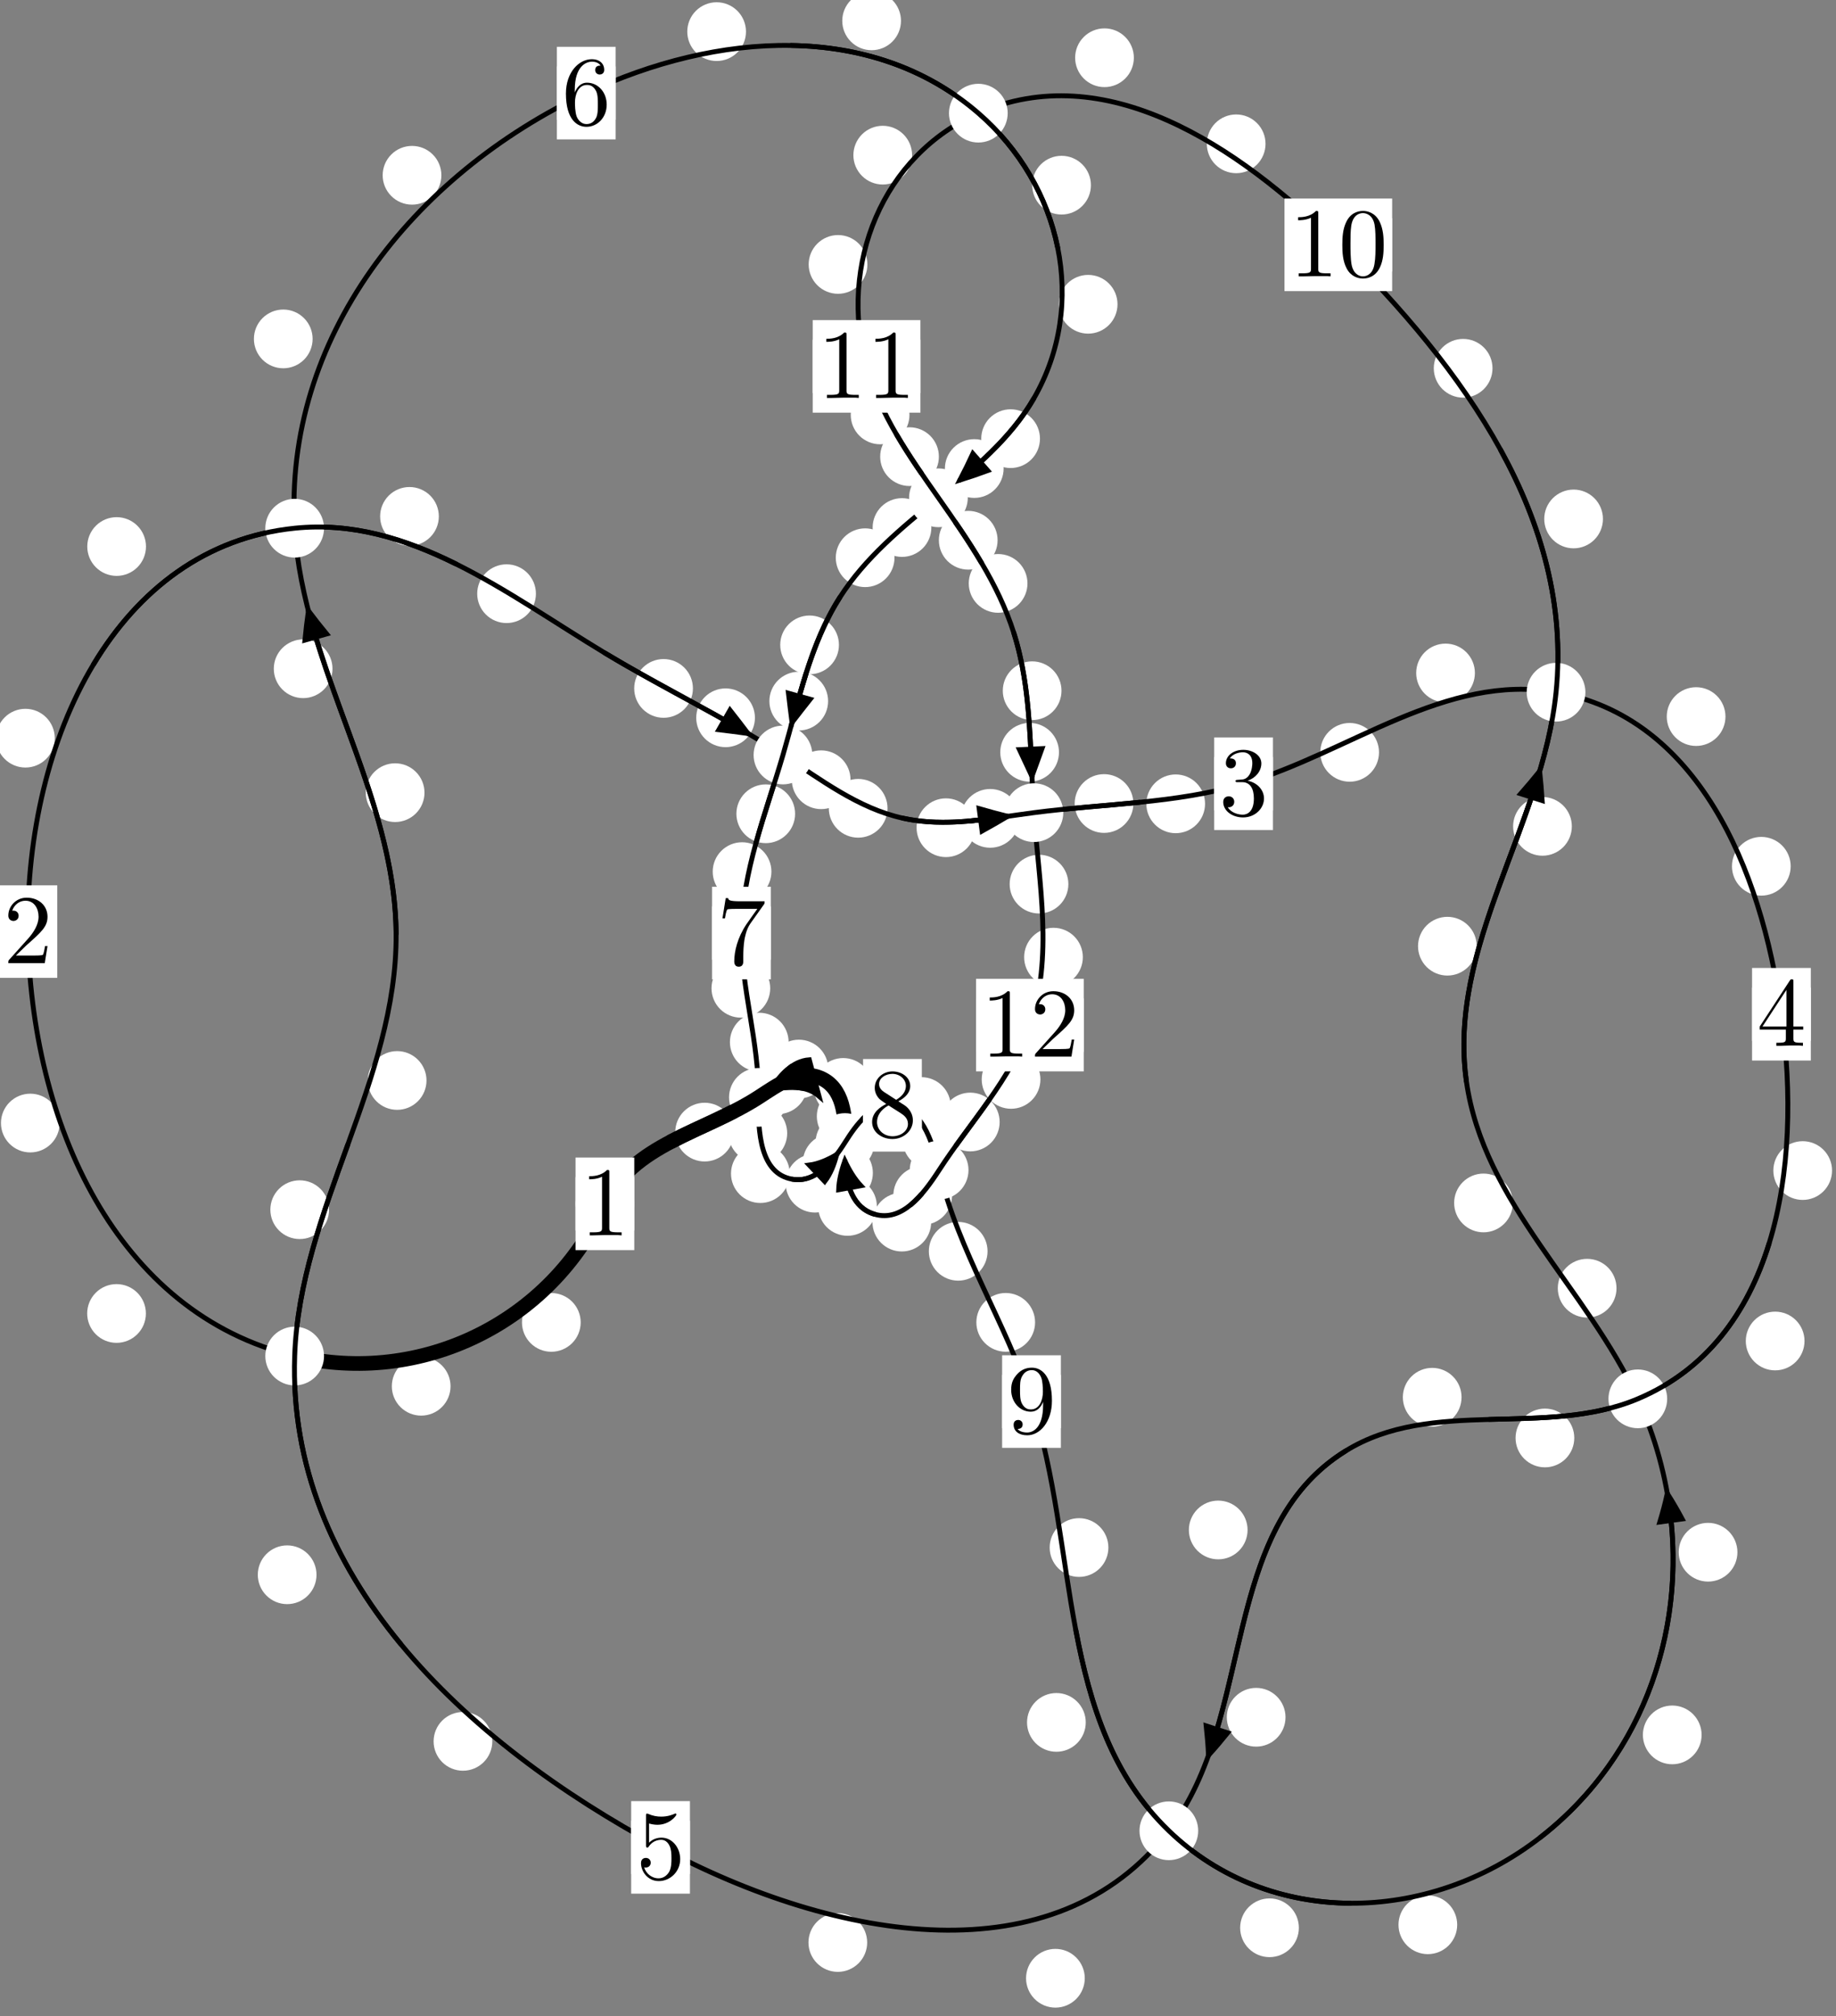 <?xml version="1.0"?>
<!-- Created by MetaPost 1.999 on 2021.07.05:2356 -->
<svg version="1.1" xmlns="http://www.w3.org/2000/svg" xmlns:xlink="http://www.w3.org/1999/xlink" width="186.919" height="205.178" viewBox="0 0 186.919 205.178">
<rect x="0" y="0" width="186.919" height="205.178" fill="#808080" stroke="none"/>
<!-- Original BoundingBox: -30.401459 -66.309799 156.517334 138.867783 -->
  <defs>
    <g transform="scale(0.01,0.01)" id="GLYPHcmr10_48">
      <path style="fill-rule: evenodd;" d="M460 -320C460 -400,455 -480,420 -554C374 -650,292 -666,250 -666C190 -666,117 -640,76 -547C44 -478,39 -400,39 -320C39 -245,43 -155,84 -79C127 2,200 22,249 22C303 22,379 1,423 -94C455 -163,460 -241,460 -320M249 -0C210 -0,151 -25,133 -121C122 -181,122 -273,122 -332C122 -396,122 -462,130 -516C149 -635,224 -644,249 -644C282 -644,348 -626,367 -527C377 -471,377 -395,377 -332C377 -257,377 -189,366 -125C351 -30,294 -0,249 -0"></path>
    </g>
    <g transform="scale(0.01,0.01)" id="GLYPHcmr10_49">
      <path style="fill-rule: evenodd;" d="M294 -640C294 -664,294 -666,271 -666C209 -602,121 -602,89 -602L89 -571C109 -571,168 -571,220 -597L220 -79C220 -43,217 -31,127 -31L95 -31L95 -0L257 -0L130 -3L217 -3L257 -3L297 -3L384 -3L419 -0L419 -31L387 -31C297 -31,294 -42,294 -79"></path>
    </g>
    <g transform="scale(0.01,0.01)" id="GLYPHcmr10_50">
      <path style="fill-rule: evenodd;" d="M127 -77L233 -180C389 -318,449 -372,449 -472C449 -586,359 -666,237 -666C124 -666,50 -574,50 -485C50 -429,100 -429,103 -429C120 -429,155 -441,155 -482C155 -508,137 -534,102 -534C94 -534,92 -534,89 -533C112 -598,166 -635,224 -635C315 -635,358 -554,358 -472C358 -392,308 -313,253 -251L61 -37C50 -26,50 -24,50 -0L421 -0L449 -174L424 -174C419 -144,412 -100,402 -85C395 -77,329 -77,307 -77"></path>
    </g>
    <g transform="scale(0.01,0.01)" id="GLYPHcmr10_51">
      <path style="fill-rule: evenodd;" d="M290 -352C372 -379,430 -449,430 -528C430 -610,342 -666,246 -666C145 -666,69 -606,69 -530C69 -497,91 -478,120 -478C151 -478,171 -500,171 -529C171 -579,124 -579,109 -579C140 -628,206 -641,242 -641C283 -641,338 -619,338 -529C338 -517,336 -459,310 -415C280 -367,246 -364,221 -363C213 -362,189 -360,182 -360C174 -359,167 -358,167 -348C167 -337,174 -337,191 -337L235 -337C317 -337,354 -269,354 -171C354 -35,285 -6,241 -6C198 -6,123 -23,88 -82C123 -77,154 -99,154 -137C154 -173,127 -193,98 -193C74 -193,42 -179,42 -135C42 -44,135 22,244 22C366 22,457 -69,457 -171C457 -253,394 -331,290 -352"></path>
    </g>
    <g transform="scale(0.01,0.01)" id="GLYPHcmr10_52">
      <path style="fill-rule: evenodd;" d="M294 -165L294 -78C294 -42,292 -31,218 -31L197 -31L197 -0L332 -0L238 -3L290 -3L332 -3L374 -3L427 -3L468 -0L468 -31L447 -31C373 -31,371 -42,371 -78L371 -165L471 -165L471 -196L371 -196L371 -651C371 -671,371 -677,355 -677C346 -677,343 -677,335 -665L28 -196L28 -165M300 -196L56 -196L300 -569"></path>
    </g>
    <g transform="scale(0.01,0.01)" id="GLYPHcmr10_53">
      <path style="fill-rule: evenodd;" d="M449 -201C449 -320,367 -420,259 -420C211 -420,168 -404,132 -369L132 -564C152 -558,185 -551,217 -551C340 -551,410 -642,410 -655C410 -661,407 -666,400 -666C399 -666,397 -666,392 -663C372 -654,323 -634,256 -634C216 -634,170 -641,123 -662C115 -665,113 -665,111 -665C101 -665,101 -657,101 -641L101 -345C101 -327,101 -319,115 -319C122 -319,124 -322,128 -328C139 -344,176 -398,257 -398C309 -398,334 -352,342 -334C358 -297,360 -258,360 -208C360 -173,360 -113,336 -71C312 -32,275 -6,229 -6C156 -6,99 -59,82 -118C85 -117,88 -116,99 -116C132 -116,149 -141,149 -165C149 -189,132 -214,99 -214C85 -214,50 -207,50 -161C50 -75,119 22,231 22C347 22,449 -74,449 -201"></path>
    </g>
    <g transform="scale(0.01,0.01)" id="GLYPHcmr10_54">
      <path style="fill-rule: evenodd;" d="M132 -328L132 -352C132 -605,256 -641,307 -641C331 -641,373 -635,395 -601C380 -601,340 -601,340 -556C340 -525,364 -510,386 -510C402 -510,432 -519,432 -558C432 -618,388 -666,305 -666C177 -666,42 -537,42 -316C42 -49,158 22,251 22C362 22,457 -72,457 -204C457 -331,368 -427,257 -427C189 -427,152 -376,132 -328M251 -6C188 -6,158 -66,152 -81C134 -128,134 -208,134 -226C134 -304,166 -404,256 -404C272 -404,318 -404,349 -342C367 -305,367 -254,367 -205C367 -157,367 -107,350 -71C320 -11,274 -6,251 -6"></path>
    </g>
    <g transform="scale(0.01,0.01)" id="GLYPHcmr10_55">
      <path style="fill-rule: evenodd;" d="M476 -609C485 -621,485 -623,485 -644L242 -644C120 -644,118 -657,114 -676L89 -676L56 -470L81 -470C84 -486,93 -549,106 -561C113 -567,191 -567,204 -567L411 -567C400 -551,321 -442,299 -409C209 -274,176 -135,176 -33C176 -23,176 22,222 22C268 22,268 -23,268 -33L268 -84C268 -139,271 -194,279 -248C283 -271,297 -357,341 -419"></path>
    </g>
    <g transform="scale(0.01,0.01)" id="GLYPHcmr10_56">
      <path style="fill-rule: evenodd;" d="M163 -457C117 -487,113 -521,113 -538C113 -599,178 -641,249 -641C322 -641,386 -589,386 -517C386 -460,347 -412,287 -377M309 -362C381 -399,430 -451,430 -517C430 -609,341 -666,250 -666C150 -666,69 -592,69 -499C69 -481,71 -436,113 -389C124 -377,161 -352,186 -335C128 -306,42 -250,42 -151C42 -45,144 22,249 22C362 22,457 -61,457 -168C457 -204,446 -249,408 -291C389 -312,373 -322,309 -362M209 -320L332 -242C360 -223,407 -193,407 -132C407 -58,332 -6,250 -6C164 -6,92 -68,92 -151C92 -209,124 -273,209 -320"></path>
    </g>
    <g transform="scale(0.01,0.01)" id="GLYPHcmr10_57">
      <path style="fill-rule: evenodd;" d="M367 -318L367 -286C367 -52,263 -6,205 -6C188 -6,134 -8,107 -42C151 -42,159 -71,159 -88C159 -119,135 -134,113 -134C97 -134,67 -125,67 -86C67 -19,121 22,206 22C335 22,457 -114,457 -329C457 -598,342 -666,253 -666C198 -666,149 -648,106 -603C65 -558,42 -516,42 -441C42 -316,130 -218,242 -218C303 -218,344 -260,367 -318M243 -241C227 -241,181 -241,150 -304C132 -341,132 -391,132 -440C132 -494,132 -541,153 -578C180 -628,218 -641,253 -641C299 -641,332 -607,349 -562C361 -530,365 -467,365 -421C365 -338,331 -241,243 -241"></path>
    </g>
  </defs>
  <path d="M59.119 134.578C59.119 133.785,58.804 133.025,58.244 132.464C57.683 131.904,56.923 131.589,56.13 131.589C55.338 131.589,54.578 131.904,54.017 132.464C53.457 133.025,53.142 133.785,53.142 134.578C53.142 135.37,53.457 136.131,54.017 136.691C54.578 137.251,55.338 137.566,56.13 137.566C56.923 137.566,57.683 137.251,58.244 136.691C58.804 136.131,59.119 135.37,59.119 134.578Z" style="fill: rgb(100%,100%,100%);stroke: none;"></path>
  <path d="M64.573 122.511C64.573 121.718,64.258 120.958,63.697 120.397C63.137 119.837,62.376 119.522,61.584 119.522C60.791 119.522,60.031 119.837,59.47 120.397C58.91 120.958,58.595 121.718,58.595 122.511C58.595 123.303,58.91 124.064,59.47 124.624C60.031 125.185,60.791 125.499,61.584 125.499C62.376 125.499,63.137 125.185,63.697 124.624C64.258 124.064,64.573 123.303,64.573 122.511Z" style="fill: rgb(100%,100%,100%);stroke: none;"></path>
  <path d="M14.854 133.669C14.854 132.876,14.539 132.116,13.979 131.556C13.418 130.995,12.658 130.68,11.865 130.68C11.073 130.68,10.312 130.995,9.752 131.556C9.191 132.116,8.876 132.876,8.876 133.669C8.876 134.462,9.191 135.222,9.752 135.782C10.312 136.343,11.073 136.658,11.865 136.658C12.658 136.658,13.418 136.343,13.979 135.782C14.539 135.222,14.854 134.462,14.854 133.669Z" style="fill: rgb(100%,100%,100%);stroke: none;"></path>
  <path d="M45.869 141.076C45.869 140.283,45.554 139.523,44.993 138.963C44.433 138.402,43.673 138.087,42.88 138.087C42.087 138.087,41.327 138.402,40.766 138.963C40.206 139.523,39.891 140.283,39.891 141.076C39.891 141.869,40.206 142.629,40.766 143.189C41.327 143.75,42.087 144.065,42.88 144.065C43.673 144.065,44.433 143.75,44.993 143.189C45.554 142.629,45.869 141.869,45.869 141.076Z" style="fill: rgb(100%,100%,100%);stroke: none;"></path>
  <path d="M5.576 75.122C5.576 74.329,5.261 73.569,4.701 73.009C4.14 72.448,3.38 72.133,2.587 72.133C1.795 72.133,1.034 72.448,0.474 73.009C-0.087 73.569,-0.401 74.329,-0.401 75.122C-0.401 75.915,-0.087 76.675,0.474 77.235C1.034 77.796,1.795 78.111,2.587 78.111C3.38 78.111,4.14 77.796,4.701 77.235C5.261 76.675,5.576 75.915,5.576 75.122Z" style="fill: rgb(100%,100%,100%);stroke: none;"></path>
  <path d="M6.074 114.29C6.074 113.497,5.759 112.737,5.199 112.176C4.638 111.616,3.878 111.301,3.085 111.301C2.293 111.301,1.532 111.616,0.972 112.176C0.412 112.737,0.097 113.497,0.097 114.29C0.097 115.082,0.412 115.843,0.972 116.403C1.532 116.964,2.293 117.279,3.085 117.279C3.878 117.279,4.638 116.964,5.199 116.403C5.759 115.843,6.074 115.082,6.074 114.29Z" style="fill: rgb(100%,100%,100%);stroke: none;"></path>
  <path d="M44.677 52.552C44.677 51.759,44.362 50.999,43.802 50.438C43.241 49.878,42.481 49.563,41.689 49.563C40.896 49.563,40.136 49.878,39.575 50.438C39.015 50.999,38.7 51.759,38.7 52.552C38.7 53.344,39.015 54.105,39.575 54.665C40.136 55.225,40.896 55.54,41.689 55.54C42.481 55.54,43.241 55.225,43.802 54.665C44.362 54.105,44.677 53.344,44.677 52.552Z" style="fill: rgb(100%,100%,100%);stroke: none;"></path>
  <path d="M14.863 55.619C14.863 54.826,14.548 54.066,13.987 53.505C13.427 52.945,12.667 52.63,11.874 52.63C11.081 52.63,10.321 52.945,9.761 53.505C9.2 54.066,8.885 54.826,8.885 55.619C8.885 56.411,9.2 57.171,9.761 57.732C10.321 58.292,11.081 58.607,11.874 58.607C12.667 58.607,13.427 58.292,13.987 57.732C14.548 57.171,14.863 56.411,14.863 55.619Z" style="fill: rgb(100%,100%,100%);stroke: none;"></path>
  <path d="M70.544 70.058C70.544 69.265,70.229 68.505,69.669 67.945C69.108 67.384,68.348 67.069,67.556 67.069C66.763 67.069,66.003 67.384,65.442 67.945C64.882 68.505,64.567 69.265,64.567 70.058C64.567 70.851,64.882 71.611,65.442 72.171C66.003 72.732,66.763 73.047,67.556 73.047C68.348 73.047,69.108 72.732,69.669 72.171C70.229 71.611,70.544 70.851,70.544 70.058Z" style="fill: rgb(100%,100%,100%);stroke: none;"></path>
  <path d="M54.561 60.418C54.561 59.625,54.246 58.865,53.685 58.304C53.125 57.744,52.365 57.429,51.572 57.429C50.779 57.429,50.019 57.744,49.459 58.304C48.898 58.865,48.583 59.625,48.583 60.418C48.583 61.21,48.898 61.971,49.459 62.531C50.019 63.092,50.779 63.407,51.572 63.407C52.365 63.407,53.125 63.092,53.685 62.531C54.246 61.971,54.561 61.21,54.561 60.418Z" style="fill: rgb(100%,100%,100%);stroke: none;"></path>
  <path d="M86.59 79.353C86.59 78.561,86.275 77.8,85.714 77.24C85.154 76.679,84.394 76.364,83.601 76.364C82.808 76.364,82.048 76.679,81.488 77.24C80.927 77.8,80.612 78.561,80.612 79.353C80.612 80.146,80.927 80.906,81.488 81.467C82.048 82.027,82.808 82.342,83.601 82.342C84.394 82.342,85.154 82.027,85.714 81.467C86.275 80.906,86.59 80.146,86.59 79.353Z" style="fill: rgb(100%,100%,100%);stroke: none;"></path>
  <path d="M76.858 73.047C76.858 72.254,76.543 71.494,75.983 70.934C75.422 70.373,74.662 70.058,73.869 70.058C73.077 70.058,72.316 70.373,71.756 70.934C71.196 71.494,70.881 72.254,70.881 73.047C70.881 73.84,71.196 74.6,71.756 75.16C72.316 75.721,73.077 76.036,73.869 76.036C74.662 76.036,75.422 75.721,75.983 75.16C76.543 74.6,76.858 73.84,76.858 73.047Z" style="fill: rgb(100%,100%,100%);stroke: none;"></path>
  <path d="M99.293 84.235C99.293 83.442,98.978 82.682,98.417 82.122C97.857 81.561,97.097 81.246,96.304 81.246C95.511 81.246,94.751 81.561,94.191 82.122C93.63 82.682,93.315 83.442,93.315 84.235C93.315 85.028,93.63 85.788,94.191 86.348C94.751 86.909,95.511 87.224,96.304 87.224C97.097 87.224,97.857 86.909,98.417 86.348C98.978 85.788,99.293 85.028,99.293 84.235Z" style="fill: rgb(100%,100%,100%);stroke: none;"></path>
  <path d="M90.357 82.258C90.357 81.465,90.042 80.705,89.482 80.145C88.921 79.584,88.161 79.269,87.368 79.269C86.576 79.269,85.816 79.584,85.255 80.145C84.695 80.705,84.38 81.465,84.38 82.258C84.38 83.051,84.695 83.811,85.255 84.371C85.816 84.932,86.576 85.247,87.368 85.247C88.161 85.247,88.921 84.932,89.482 84.371C90.042 83.811,90.357 83.051,90.357 82.258Z" style="fill: rgb(100%,100%,100%);stroke: none;"></path>
  <path d="M115.388 81.772C115.388 80.979,115.073 80.219,114.512 79.658C113.952 79.098,113.192 78.783,112.399 78.783C111.606 78.783,110.846 79.098,110.286 79.658C109.725 80.219,109.41 80.979,109.41 81.772C109.41 82.564,109.725 83.325,110.286 83.885C110.846 84.446,111.606 84.761,112.399 84.761C113.192 84.761,113.952 84.446,114.512 83.885C115.073 83.325,115.388 82.564,115.388 81.772Z" style="fill: rgb(100%,100%,100%);stroke: none;"></path>
  <path d="M103.797 83.283C103.797 82.49,103.482 81.73,102.921 81.17C102.361 80.609,101.601 80.294,100.808 80.294C100.015 80.294,99.255 80.609,98.695 81.17C98.134 81.73,97.819 82.49,97.819 83.283C97.819 84.076,98.134 84.836,98.695 85.396C99.255 85.957,100.015 86.272,100.808 86.272C101.601 86.272,102.361 85.957,102.921 85.396C103.482 84.836,103.797 84.076,103.797 83.283Z" style="fill: rgb(100%,100%,100%);stroke: none;"></path>
  <path d="M140.394 76.564C140.394 75.771,140.079 75.011,139.518 74.451C138.958 73.89,138.198 73.575,137.405 73.575C136.612 73.575,135.852 73.89,135.292 74.451C134.731 75.011,134.416 75.771,134.416 76.564C134.416 77.357,134.731 78.117,135.292 78.677C135.852 79.238,136.612 79.553,137.405 79.553C138.198 79.553,138.958 79.238,139.518 78.677C140.079 78.117,140.394 77.357,140.394 76.564Z" style="fill: rgb(100%,100%,100%);stroke: none;"></path>
  <path d="M122.683 81.802C122.683 81.009,122.368 80.249,121.808 79.689C121.247 79.128,120.487 78.813,119.694 78.813C118.902 78.813,118.142 79.128,117.581 79.689C117.021 80.249,116.706 81.009,116.706 81.802C116.706 82.595,117.021 83.355,117.581 83.915C118.142 84.476,118.902 84.791,119.694 84.791C120.487 84.791,121.247 84.476,121.808 83.915C122.368 83.355,122.683 82.595,122.683 81.802Z" style="fill: rgb(100%,100%,100%);stroke: none;"></path>
  <path d="M175.666 72.925C175.666 72.132,175.352 71.372,174.791 70.812C174.231 70.251,173.47 69.936,172.678 69.936C171.885 69.936,171.125 70.251,170.564 70.812C170.004 71.372,169.689 72.132,169.689 72.925C169.689 73.718,170.004 74.478,170.564 75.038C171.125 75.599,171.885 75.914,172.678 75.914C173.47 75.914,174.231 75.599,174.791 75.038C175.352 74.478,175.666 73.718,175.666 72.925Z" style="fill: rgb(100%,100%,100%);stroke: none;"></path>
  <path d="M150.156 68.488C150.156 67.695,149.841 66.935,149.281 66.374C148.72 65.814,147.96 65.499,147.167 65.499C146.375 65.499,145.615 65.814,145.054 66.374C144.494 66.935,144.179 67.695,144.179 68.488C144.179 69.28,144.494 70.04,145.054 70.601C145.615 71.161,146.375 71.476,147.167 71.476C147.96 71.476,148.72 71.161,149.281 70.601C149.841 70.04,150.156 69.28,150.156 68.488Z" style="fill: rgb(100%,100%,100%);stroke: none;"></path>
  <path d="M186.517 119.124C186.517 118.331,186.202 117.571,185.642 117.01C185.081 116.45,184.321 116.135,183.529 116.135C182.736 116.135,181.976 116.45,181.415 117.01C180.855 117.571,180.54 118.331,180.54 119.124C180.54 119.916,180.855 120.677,181.415 121.237C181.976 121.798,182.736 122.113,183.529 122.113C184.321 122.113,185.081 121.798,185.642 121.237C186.202 120.677,186.517 119.916,186.517 119.124Z" style="fill: rgb(100%,100%,100%);stroke: none;"></path>
  <path d="M182.305 88.157C182.305 87.365,181.99 86.605,181.43 86.044C180.869 85.484,180.109 85.169,179.316 85.169C178.523 85.169,177.763 85.484,177.203 86.044C176.642 86.605,176.327 87.365,176.327 88.157C176.327 88.95,176.642 89.71,177.203 90.271C177.763 90.831,178.523 91.146,179.316 91.146C180.109 91.146,180.869 90.831,181.43 90.271C181.99 89.71,182.305 88.95,182.305 88.157Z" style="fill: rgb(100%,100%,100%);stroke: none;"></path>
  <path d="M160.274 146.338C160.274 145.545,159.959 144.785,159.399 144.224C158.838 143.664,158.078 143.349,157.285 143.349C156.493 143.349,155.732 143.664,155.172 144.224C154.611 144.785,154.296 145.545,154.296 146.338C154.296 147.13,154.611 147.89,155.172 148.451C155.732 149.011,156.493 149.326,157.285 149.326C158.078 149.326,158.838 149.011,159.399 148.451C159.959 147.89,160.274 147.13,160.274 146.338Z" style="fill: rgb(100%,100%,100%);stroke: none;"></path>
  <path d="M183.713 136.469C183.713 135.677,183.398 134.916,182.837 134.356C182.277 133.796,181.517 133.481,180.724 133.481C179.931 133.481,179.171 133.796,178.611 134.356C178.05 134.916,177.735 135.677,177.735 136.469C177.735 137.262,178.05 138.022,178.611 138.583C179.171 139.143,179.931 139.458,180.724 139.458C181.517 139.458,182.277 139.143,182.837 138.583C183.398 138.022,183.713 137.262,183.713 136.469Z" style="fill: rgb(100%,100%,100%);stroke: none;"></path>
  <path d="M127.013 155.7C127.013 154.908,126.698 154.148,126.138 153.587C125.577 153.027,124.817 152.712,124.024 152.712C123.232 152.712,122.472 153.027,121.911 153.587C121.351 154.148,121.036 154.908,121.036 155.7C121.036 156.493,121.351 157.253,121.911 157.814C122.472 158.374,123.232 158.689,124.024 158.689C124.817 158.689,125.577 158.374,126.138 157.814C126.698 157.253,127.013 156.493,127.013 155.7Z" style="fill: rgb(100%,100%,100%);stroke: none;"></path>
  <path d="M148.798 142.193C148.798 141.401,148.483 140.64,147.922 140.08C147.362 139.52,146.602 139.205,145.809 139.205C145.016 139.205,144.256 139.52,143.696 140.08C143.135 140.64,142.82 141.401,142.82 142.193C142.82 142.986,143.135 143.746,143.696 144.307C144.256 144.867,145.016 145.182,145.809 145.182C146.602 145.182,147.362 144.867,147.922 144.307C148.483 143.746,148.798 142.986,148.798 142.193Z" style="fill: rgb(100%,100%,100%);stroke: none;"></path>
  <path d="M110.438 201.321C110.438 200.528,110.123 199.768,109.562 199.208C109.002 198.647,108.242 198.332,107.449 198.332C106.656 198.332,105.896 198.647,105.336 199.208C104.775 199.768,104.46 200.528,104.46 201.321C104.46 202.114,104.775 202.874,105.336 203.434C105.896 203.995,106.656 204.31,107.449 204.31C108.242 204.31,109.002 203.995,109.562 203.434C110.123 202.874,110.438 202.114,110.438 201.321Z" style="fill: rgb(100%,100%,100%);stroke: none;"></path>
  <path d="M130.875 174.761C130.875 173.968,130.56 173.208,129.999 172.648C129.439 172.087,128.679 171.772,127.886 171.772C127.093 171.772,126.333 172.087,125.773 172.648C125.212 173.208,124.897 173.968,124.897 174.761C124.897 175.554,125.212 176.314,125.773 176.874C126.333 177.435,127.093 177.75,127.886 177.75C128.679 177.75,129.439 177.435,129.999 176.874C130.56 176.314,130.875 175.554,130.875 174.761Z" style="fill: rgb(100%,100%,100%);stroke: none;"></path>
  <path d="M50.121 177.214C50.121 176.421,49.806 175.661,49.246 175.1C48.685 174.54,47.925 174.225,47.133 174.225C46.34 174.225,45.58 174.54,45.019 175.1C44.459 175.661,44.144 176.421,44.144 177.214C44.144 178.006,44.459 178.766,45.019 179.327C45.58 179.887,46.34 180.202,47.133 180.202C47.925 180.202,48.685 179.887,49.246 179.327C49.806 178.766,50.121 178.006,50.121 177.214Z" style="fill: rgb(100%,100%,100%);stroke: none;"></path>
  <path d="M88.285 197.682C88.285 196.889,87.97 196.129,87.41 195.569C86.849 195.008,86.089 194.693,85.296 194.693C84.504 194.693,83.743 195.008,83.183 195.569C82.622 196.129,82.308 196.889,82.308 197.682C82.308 198.475,82.622 199.235,83.183 199.795C83.743 200.356,84.504 200.671,85.296 200.671C86.089 200.671,86.849 200.356,87.41 199.795C87.97 199.235,88.285 198.475,88.285 197.682Z" style="fill: rgb(100%,100%,100%);stroke: none;"></path>
  <path d="M33.501 123.105C33.501 122.312,33.186 121.552,32.626 120.992C32.065 120.431,31.305 120.116,30.512 120.116C29.72 120.116,28.96 120.431,28.399 120.992C27.839 121.552,27.524 122.312,27.524 123.105C27.524 123.898,27.839 124.658,28.399 125.218C28.96 125.779,29.72 126.094,30.512 126.094C31.305 126.094,32.065 125.779,32.626 125.218C33.186 124.658,33.501 123.898,33.501 123.105Z" style="fill: rgb(100%,100%,100%);stroke: none;"></path>
  <path d="M32.223 160.259C32.223 159.466,31.908 158.706,31.348 158.146C30.787 157.585,30.027 157.27,29.234 157.27C28.442 157.27,27.682 157.585,27.121 158.146C26.561 158.706,26.246 159.466,26.246 160.259C26.246 161.052,26.561 161.812,27.121 162.372C27.682 162.933,28.442 163.248,29.234 163.248C30.027 163.248,30.787 162.933,31.348 162.372C31.908 161.812,32.223 161.052,32.223 160.259Z" style="fill: rgb(100%,100%,100%);stroke: none;"></path>
  <path d="M43.217 80.668C43.217 79.875,42.902 79.115,42.341 78.554C41.781 77.994,41.021 77.679,40.228 77.679C39.435 77.679,38.675 77.994,38.115 78.554C37.554 79.115,37.239 79.875,37.239 80.668C37.239 81.46,37.554 82.22,38.115 82.781C38.675 83.341,39.435 83.656,40.228 83.656C41.021 83.656,41.781 83.341,42.341 82.781C42.902 82.22,43.217 81.46,43.217 80.668Z" style="fill: rgb(100%,100%,100%);stroke: none;"></path>
  <path d="M43.421 109.957C43.421 109.164,43.106 108.404,42.545 107.843C41.985 107.283,41.225 106.968,40.432 106.968C39.639 106.968,38.879 107.283,38.319 107.843C37.758 108.404,37.443 109.164,37.443 109.957C37.443 110.749,37.758 111.51,38.319 112.07C38.879 112.631,39.639 112.945,40.432 112.945C41.225 112.945,41.985 112.631,42.545 112.07C43.106 111.51,43.421 110.749,43.421 109.957Z" style="fill: rgb(100%,100%,100%);stroke: none;"></path>
  <path d="M31.827 34.49C31.827 33.698,31.512 32.937,30.952 32.377C30.391 31.816,29.631 31.501,28.838 31.501C28.046 31.501,27.285 31.816,26.725 32.377C26.164 32.937,25.85 33.698,25.85 34.49C25.85 35.283,26.164 36.043,26.725 36.604C27.285 37.164,28.046 37.479,28.838 37.479C29.631 37.479,30.391 37.164,30.952 36.604C31.512 36.043,31.827 35.283,31.827 34.49Z" style="fill: rgb(100%,100%,100%);stroke: none;"></path>
  <path d="M33.851 68.057C33.851 67.264,33.536 66.504,32.976 65.944C32.415 65.383,31.655 65.068,30.863 65.068C30.07 65.068,29.31 65.383,28.749 65.944C28.189 66.504,27.874 67.264,27.874 68.057C27.874 68.85,28.189 69.61,28.749 70.17C29.31 70.731,30.07 71.046,30.863 71.046C31.655 71.046,32.415 70.731,32.976 70.17C33.536 69.61,33.851 68.85,33.851 68.057Z" style="fill: rgb(100%,100%,100%);stroke: none;"></path>
  <path d="M75.947 3.219C75.947 2.426,75.632 1.666,75.072 1.106C74.512 0.545,73.751 0.23,72.959 0.23C72.166 0.23,71.406 0.545,70.845 1.106C70.285 1.666,69.97 2.426,69.97 3.219C69.97 4.012,70.285 4.772,70.845 5.332C71.406 5.893,72.166 6.208,72.959 6.208C73.751 6.208,74.512 5.893,75.072 5.332C75.632 4.772,75.947 4.012,75.947 3.219Z" style="fill: rgb(100%,100%,100%);stroke: none;"></path>
  <path d="M44.937 17.838C44.937 17.045,44.622 16.285,44.061 15.724C43.501 15.164,42.741 14.849,41.948 14.849C41.155 14.849,40.395 15.164,39.835 15.724C39.274 16.285,38.959 17.045,38.959 17.838C38.959 18.63,39.274 19.391,39.835 19.951C40.395 20.511,41.155 20.826,41.948 20.826C42.741 20.826,43.501 20.511,44.061 19.951C44.622 19.391,44.937 18.63,44.937 17.838Z" style="fill: rgb(100%,100%,100%);stroke: none;"></path>
  <path d="M111.065 18.845C111.065 18.052,110.75 17.292,110.189 16.731C109.629 16.171,108.869 15.856,108.076 15.856C107.283 15.856,106.523 16.171,105.963 16.731C105.402 17.292,105.087 18.052,105.087 18.845C105.087 19.637,105.402 20.397,105.963 20.958C106.523 21.518,107.283 21.833,108.076 21.833C108.869 21.833,109.629 21.518,110.189 20.958C110.75 20.397,111.065 19.637,111.065 18.845Z" style="fill: rgb(100%,100%,100%);stroke: none;"></path>
  <path d="M91.727 2.121C91.727 1.328,91.412 0.568,90.851 0.008C90.291 -0.553,89.531 -0.868,88.738 -0.868C87.945 -0.868,87.185 -0.553,86.625 0.008C86.064 0.568,85.749 1.328,85.749 2.121C85.749 2.914,86.064 3.674,86.625 4.234C87.185 4.795,87.945 5.11,88.738 5.11C89.531 5.11,90.291 4.795,90.851 4.234C91.412 3.674,91.727 2.914,91.727 2.121Z" style="fill: rgb(100%,100%,100%);stroke: none;"></path>
  <path d="M105.877 44.64C105.877 43.848,105.562 43.088,105.001 42.527C104.441 41.967,103.681 41.652,102.888 41.652C102.095 41.652,101.335 41.967,100.775 42.527C100.214 43.088,99.899 43.848,99.899 44.64C99.899 45.433,100.214 46.193,100.775 46.754C101.335 47.314,102.095 47.629,102.888 47.629C103.681 47.629,104.441 47.314,105.001 46.754C105.562 46.193,105.877 45.433,105.877 44.64Z" style="fill: rgb(100%,100%,100%);stroke: none;"></path>
  <path d="M113.771 30.965C113.771 30.172,113.456 29.412,112.896 28.851C112.335 28.291,111.575 27.976,110.782 27.976C109.99 27.976,109.23 28.291,108.669 28.851C108.109 29.412,107.794 30.172,107.794 30.965C107.794 31.757,108.109 32.518,108.669 33.078C109.23 33.639,109.99 33.954,110.782 33.954C111.575 33.954,112.335 33.639,112.896 33.078C113.456 32.518,113.771 31.757,113.771 30.965Z" style="fill: rgb(100%,100%,100%);stroke: none;"></path>
  <path d="M94.819 53.685C94.819 52.893,94.504 52.132,93.944 51.572C93.383 51.011,92.623 50.697,91.831 50.697C91.038 50.697,90.278 51.011,89.717 51.572C89.157 52.132,88.842 52.893,88.842 53.685C88.842 54.478,89.157 55.238,89.717 55.799C90.278 56.359,91.038 56.674,91.831 56.674C92.623 56.674,93.383 56.359,93.944 55.799C94.504 55.238,94.819 54.478,94.819 53.685Z" style="fill: rgb(100%,100%,100%);stroke: none;"></path>
  <path d="M102.177 47.682C102.177 46.889,101.862 46.129,101.301 45.569C100.741 45.008,99.981 44.693,99.188 44.693C98.395 44.693,97.635 45.008,97.075 45.569C96.514 46.129,96.199 46.889,96.199 47.682C96.199 48.475,96.514 49.235,97.075 49.795C97.635 50.356,98.395 50.671,99.188 50.671C99.981 50.671,100.741 50.356,101.301 49.795C101.862 49.235,102.177 48.475,102.177 47.682Z" style="fill: rgb(100%,100%,100%);stroke: none;"></path>
  <path d="M85.41 65.628C85.41 64.836,85.095 64.075,84.534 63.515C83.974 62.954,83.214 62.639,82.421 62.639C81.628 62.639,80.868 62.954,80.308 63.515C79.747 64.075,79.432 64.836,79.432 65.628C79.432 66.421,79.747 67.181,80.308 67.742C80.868 68.302,81.628 68.617,82.421 68.617C83.214 68.617,83.974 68.302,84.534 67.742C85.095 67.181,85.41 66.421,85.41 65.628Z" style="fill: rgb(100%,100%,100%);stroke: none;"></path>
  <path d="M91.067 56.759C91.067 55.966,90.752 55.206,90.192 54.645C89.631 54.085,88.871 53.77,88.078 53.77C87.286 53.77,86.525 54.085,85.965 54.645C85.404 55.206,85.089 55.966,85.089 56.759C85.089 57.551,85.404 58.311,85.965 58.872C86.525 59.432,87.286 59.747,88.078 59.747C88.871 59.747,89.631 59.432,90.192 58.872C90.752 58.311,91.067 57.551,91.067 56.759Z" style="fill: rgb(100%,100%,100%);stroke: none;"></path>
  <path d="M80.948 82.816C80.948 82.023,80.633 81.263,80.072 80.702C79.512 80.142,78.752 79.827,77.959 79.827C77.166 79.827,76.406 80.142,75.846 80.702C75.285 81.263,74.97 82.023,74.97 82.816C74.97 83.608,75.285 84.368,75.846 84.929C76.406 85.489,77.166 85.804,77.959 85.804C78.752 85.804,79.512 85.489,80.072 84.929C80.633 84.368,80.948 83.608,80.948 82.816Z" style="fill: rgb(100%,100%,100%);stroke: none;"></path>
  <path d="M84.307 71.351C84.307 70.558,83.992 69.798,83.431 69.238C82.871 68.677,82.111 68.362,81.318 68.362C80.525 68.362,79.765 68.677,79.205 69.238C78.644 69.798,78.329 70.558,78.329 71.351C78.329 72.144,78.644 72.904,79.205 73.464C79.765 74.025,80.525 74.34,81.318 74.34C82.111 74.34,82.871 74.025,83.431 73.464C83.992 72.904,84.307 72.144,84.307 71.351Z" style="fill: rgb(100%,100%,100%);stroke: none;"></path>
  <path d="M78.414 100.575C78.414 99.782,78.099 99.022,77.539 98.461C76.978 97.901,76.218 97.586,75.425 97.586C74.633 97.586,73.872 97.901,73.312 98.461C72.752 99.022,72.437 99.782,72.437 100.575C72.437 101.367,72.752 102.128,73.312 102.688C73.872 103.249,74.633 103.563,75.425 103.563C76.218 103.563,76.978 103.249,77.539 102.688C78.099 102.128,78.414 101.367,78.414 100.575Z" style="fill: rgb(100%,100%,100%);stroke: none;"></path>
  <path d="M78.537 88.703C78.537 87.91,78.222 87.15,77.662 86.59C77.101 86.029,76.341 85.714,75.548 85.714C74.756 85.714,73.996 86.029,73.435 86.59C72.875 87.15,72.56 87.91,72.56 88.703C72.56 89.496,72.875 90.256,73.435 90.816C73.996 91.377,74.756 91.692,75.548 91.692C76.341 91.692,77.101 91.377,77.662 90.816C78.222 90.256,78.537 89.496,78.537 88.703Z" style="fill: rgb(100%,100%,100%);stroke: none;"></path>
  <path d="M80.142 115.326C80.142 114.534,79.827 113.773,79.266 113.213C78.706 112.653,77.946 112.338,77.153 112.338C76.36 112.338,75.6 112.653,75.04 113.213C74.479 113.773,74.164 114.534,74.164 115.326C74.164 116.119,74.479 116.879,75.04 117.44C75.6 118,76.36 118.315,77.153 118.315C77.946 118.315,78.706 118,79.266 117.44C79.827 116.879,80.142 116.119,80.142 115.326Z" style="fill: rgb(100%,100%,100%);stroke: none;"></path>
  <path d="M80.288 106.054C80.288 105.261,79.973 104.501,79.413 103.94C78.853 103.38,78.092 103.065,77.3 103.065C76.507 103.065,75.747 103.38,75.186 103.94C74.626 104.501,74.311 105.261,74.311 106.054C74.311 106.846,74.626 107.607,75.186 108.167C75.747 108.728,76.507 109.042,77.3 109.042C78.092 109.042,78.853 108.728,79.413 108.167C79.973 107.607,80.288 106.846,80.288 106.054Z" style="fill: rgb(100%,100%,100%);stroke: none;"></path>
  <path d="M85.961 120.407C85.961 119.614,85.646 118.854,85.086 118.293C84.525 117.733,83.765 117.418,82.972 117.418C82.18 117.418,81.419 117.733,80.859 118.293C80.299 118.854,79.984 119.614,79.984 120.407C79.984 121.199,80.299 121.96,80.859 122.52C81.419 123.081,82.18 123.396,82.972 123.396C83.765 123.396,84.525 123.081,85.086 122.52C85.646 121.96,85.961 121.199,85.961 120.407Z" style="fill: rgb(100%,100%,100%);stroke: none;"></path>
  <path d="M80.398 119.436C80.398 118.644,80.083 117.884,79.523 117.323C78.962 116.763,78.202 116.448,77.409 116.448C76.617 116.448,75.857 116.763,75.296 117.323C74.736 117.884,74.421 118.644,74.421 119.436C74.421 120.229,74.736 120.989,75.296 121.55C75.857 122.11,76.617 122.425,77.409 122.425C78.202 122.425,78.962 122.11,79.523 121.55C80.083 120.989,80.398 120.229,80.398 119.436Z" style="fill: rgb(100%,100%,100%);stroke: none;"></path>
  <path d="M90.205 114.379C90.205 113.587,89.89 112.826,89.33 112.266C88.769 111.705,88.009 111.391,87.216 111.391C86.424 111.391,85.664 111.705,85.103 112.266C84.543 112.826,84.228 113.587,84.228 114.379C84.228 115.172,84.543 115.932,85.103 116.493C85.664 117.053,86.424 117.368,87.216 117.368C88.009 117.368,88.769 117.053,89.33 116.493C89.89 115.932,90.205 115.172,90.205 114.379Z" style="fill: rgb(100%,100%,100%);stroke: none;"></path>
  <path d="M87.705 118.345C87.705 117.552,87.39 116.792,86.83 116.231C86.269 115.671,85.509 115.356,84.716 115.356C83.924 115.356,83.163 115.671,82.603 116.231C82.043 116.792,81.728 117.552,81.728 118.345C81.728 119.137,82.043 119.897,82.603 120.458C83.163 121.018,83.924 121.333,84.716 121.333C85.509 121.333,86.269 121.018,86.83 120.458C87.39 119.897,87.705 119.137,87.705 118.345Z" style="fill: rgb(100%,100%,100%);stroke: none;"></path>
  <path d="M96.795 112.609C96.795 111.816,96.481 111.056,95.92 110.496C95.36 109.935,94.599 109.62,93.807 109.62C93.014 109.62,92.254 109.935,91.693 110.496C91.133 111.056,90.818 111.816,90.818 112.609C90.818 113.402,91.133 114.162,91.693 114.722C92.254 115.283,93.014 115.598,93.807 115.598C94.599 115.598,95.36 115.283,95.92 114.722C96.481 114.162,96.795 113.402,96.795 112.609Z" style="fill: rgb(100%,100%,100%);stroke: none;"></path>
  <path d="M91.664 112.394C91.664 111.601,91.349 110.841,90.788 110.28C90.228 109.72,89.468 109.405,88.675 109.405C87.882 109.405,87.122 109.72,86.562 110.28C86.001 110.841,85.686 111.601,85.686 112.394C85.686 113.186,86.001 113.946,86.562 114.507C87.122 115.067,87.882 115.382,88.675 115.382C89.468 115.382,90.228 115.067,90.788 114.507C91.349 113.946,91.664 113.186,91.664 112.394Z" style="fill: rgb(100%,100%,100%);stroke: none;"></path>
  <path d="M100.541 127.34C100.541 126.547,100.226 125.787,99.666 125.227C99.105 124.666,98.345 124.351,97.553 124.351C96.76 124.351,96 124.666,95.439 125.227C94.879 125.787,94.564 126.547,94.564 127.34C94.564 128.133,94.879 128.893,95.439 129.453C96 130.014,96.76 130.329,97.553 130.329C98.345 130.329,99.105 130.014,99.666 129.453C100.226 128.893,100.541 128.133,100.541 127.34Z" style="fill: rgb(100%,100%,100%);stroke: none;"></path>
  <path d="M97.876 115.998C97.876 115.205,97.561 114.445,97.001 113.884C96.44 113.324,95.68 113.009,94.888 113.009C94.095 113.009,93.335 113.324,92.774 113.884C92.214 114.445,91.899 115.205,91.899 115.998C91.899 116.79,92.214 117.551,92.774 118.111C93.335 118.671,94.095 118.986,94.888 118.986C95.68 118.986,96.44 118.671,97.001 118.111C97.561 117.551,97.876 116.79,97.876 115.998Z" style="fill: rgb(100%,100%,100%);stroke: none;"></path>
  <path d="M112.843 157.489C112.843 156.696,112.528 155.936,111.967 155.375C111.407 154.815,110.647 154.5,109.854 154.5C109.061 154.5,108.301 154.815,107.741 155.375C107.18 155.936,106.865 156.696,106.865 157.489C106.865 158.281,107.18 159.042,107.741 159.602C108.301 160.162,109.061 160.477,109.854 160.477C110.647 160.477,111.407 160.162,111.967 159.602C112.528 159.042,112.843 158.281,112.843 157.489Z" style="fill: rgb(100%,100%,100%);stroke: none;"></path>
  <path d="M105.379 134.573C105.379 133.78,105.064 133.02,104.503 132.459C103.943 131.899,103.183 131.584,102.39 131.584C101.597 131.584,100.837 131.899,100.277 132.459C99.716 133.02,99.401 133.78,99.401 134.573C99.401 135.365,99.716 136.126,100.277 136.686C100.837 137.247,101.597 137.562,102.39 137.562C103.183 137.562,103.943 137.247,104.503 136.686C105.064 136.126,105.379 135.365,105.379 134.573Z" style="fill: rgb(100%,100%,100%);stroke: none;"></path>
  <path d="M132.235 196.185C132.235 195.392,131.92 194.632,131.359 194.071C130.799 193.511,130.039 193.196,129.246 193.196C128.453 193.196,127.693 193.511,127.133 194.071C126.572 194.632,126.257 195.392,126.257 196.185C126.257 196.977,126.572 197.738,127.133 198.298C127.693 198.858,128.453 199.173,129.246 199.173C130.039 199.173,130.799 198.858,131.359 198.298C131.92 197.738,132.235 196.977,132.235 196.185Z" style="fill: rgb(100%,100%,100%);stroke: none;"></path>
  <path d="M110.538 175.284C110.538 174.491,110.223 173.731,109.662 173.17C109.102 172.61,108.342 172.295,107.549 172.295C106.756 172.295,105.996 172.61,105.436 173.17C104.875 173.731,104.56 174.491,104.56 175.284C104.56 176.076,104.875 176.837,105.436 177.397C105.996 177.958,106.756 178.272,107.549 178.272C108.342 178.272,109.102 177.958,109.662 177.397C110.223 176.837,110.538 176.076,110.538 175.284Z" style="fill: rgb(100%,100%,100%);stroke: none;"></path>
  <path d="M173.237 176.555C173.237 175.763,172.922 175.003,172.361 174.442C171.801 173.882,171.041 173.567,170.248 173.567C169.455 173.567,168.695 173.882,168.135 174.442C167.574 175.003,167.259 175.763,167.259 176.555C167.259 177.348,167.574 178.108,168.135 178.669C168.695 179.229,169.455 179.544,170.248 179.544C171.041 179.544,171.801 179.229,172.361 178.669C172.922 178.108,173.237 177.348,173.237 176.555Z" style="fill: rgb(100%,100%,100%);stroke: none;"></path>
  <path d="M148.354 195.879C148.354 195.086,148.039 194.326,147.479 193.765C146.918 193.205,146.158 192.89,145.365 192.89C144.573 192.89,143.813 193.205,143.252 193.765C142.692 194.326,142.377 195.086,142.377 195.879C142.377 196.671,142.692 197.432,143.252 197.992C143.813 198.553,144.573 198.868,145.365 198.868C146.158 198.868,146.918 198.553,147.479 197.992C148.039 197.432,148.354 196.671,148.354 195.879Z" style="fill: rgb(100%,100%,100%);stroke: none;"></path>
  <path d="M164.573 131.097C164.573 130.305,164.258 129.544,163.698 128.984C163.137 128.423,162.377 128.109,161.584 128.109C160.792 128.109,160.032 128.423,159.471 128.984C158.911 129.544,158.596 130.305,158.596 131.097C158.596 131.89,158.911 132.65,159.471 133.211C160.032 133.771,160.792 134.086,161.584 134.086C162.377 134.086,163.137 133.771,163.698 133.211C164.258 132.65,164.573 131.89,164.573 131.097Z" style="fill: rgb(100%,100%,100%);stroke: none;"></path>
  <path d="M176.883 157.965C176.883 157.173,176.568 156.413,176.008 155.852C175.447 155.292,174.687 154.977,173.894 154.977C173.102 154.977,172.341 155.292,171.781 155.852C171.22 156.413,170.906 157.173,170.906 157.965C170.906 158.758,171.22 159.518,171.781 160.079C172.341 160.639,173.102 160.954,173.894 160.954C174.687 160.954,175.447 160.639,176.008 160.079C176.568 159.518,176.883 158.758,176.883 157.965Z" style="fill: rgb(100%,100%,100%);stroke: none;"></path>
  <path d="M150.343 96.292C150.343 95.499,150.028 94.739,149.468 94.178C148.908 93.618,148.147 93.303,147.355 93.303C146.562 93.303,145.802 93.618,145.241 94.178C144.681 94.739,144.366 95.499,144.366 96.292C144.366 97.084,144.681 97.845,145.241 98.405C145.802 98.965,146.562 99.28,147.355 99.28C148.147 99.28,148.908 98.965,149.468 98.405C150.028 97.845,150.343 97.084,150.343 96.292Z" style="fill: rgb(100%,100%,100%);stroke: none;"></path>
  <path d="M154.02 122.42C154.02 121.627,153.705 120.867,153.145 120.307C152.584 119.746,151.824 119.431,151.032 119.431C150.239 119.431,149.479 119.746,148.918 120.307C148.358 120.867,148.043 121.627,148.043 122.42C148.043 123.213,148.358 123.973,148.918 124.533C149.479 125.094,150.239 125.409,151.032 125.409C151.824 125.409,152.584 125.094,153.145 124.533C153.705 123.973,154.02 123.213,154.02 122.42Z" style="fill: rgb(100%,100%,100%);stroke: none;"></path>
  <path d="M163.193 52.812C163.193 52.019,162.878 51.259,162.318 50.699C161.757 50.138,160.997 49.823,160.205 49.823C159.412 49.823,158.652 50.138,158.091 50.699C157.531 51.259,157.216 52.019,157.216 52.812C157.216 53.605,157.531 54.365,158.091 54.925C158.652 55.486,159.412 55.801,160.205 55.801C160.997 55.801,161.757 55.486,162.318 54.925C162.878 54.365,163.193 53.605,163.193 52.812Z" style="fill: rgb(100%,100%,100%);stroke: none;"></path>
  <path d="M160.025 84.095C160.025 83.303,159.71 82.542,159.15 81.982C158.589 81.422,157.829 81.107,157.036 81.107C156.244 81.107,155.483 81.422,154.923 81.982C154.362 82.542,154.047 83.303,154.047 84.095C154.047 84.888,154.362 85.648,154.923 86.209C155.483 86.769,156.244 87.084,157.036 87.084C157.829 87.084,158.589 86.769,159.15 86.209C159.71 85.648,160.025 84.888,160.025 84.095Z" style="fill: rgb(100%,100%,100%);stroke: none;"></path>
  <path d="M128.841 14.636C128.841 13.844,128.526 13.083,127.966 12.523C127.405 11.962,126.645 11.648,125.853 11.648C125.06 11.648,124.3 11.962,123.739 12.523C123.179 13.083,122.864 13.844,122.864 14.636C122.864 15.429,123.179 16.189,123.739 16.75C124.3 17.31,125.06 17.625,125.853 17.625C126.645 17.625,127.405 17.31,127.966 16.75C128.526 16.189,128.841 15.429,128.841 14.636Z" style="fill: rgb(100%,100%,100%);stroke: none;"></path>
  <path d="M151.948 37.479C151.948 36.687,151.633 35.927,151.072 35.366C150.512 34.806,149.752 34.491,148.959 34.491C148.166 34.491,147.406 34.806,146.846 35.366C146.285 35.927,145.97 36.687,145.97 37.479C145.97 38.272,146.285 39.032,146.846 39.593C147.406 40.153,148.166 40.468,148.959 40.468C149.752 40.468,150.512 40.153,151.072 39.593C151.633 39.032,151.948 38.272,151.948 37.479Z" style="fill: rgb(100%,100%,100%);stroke: none;"></path>
  <path d="M92.859 15.789C92.859 14.997,92.544 14.237,91.983 13.676C91.423 13.116,90.663 12.801,89.87 12.801C89.077 12.801,88.317 13.116,87.757 13.676C87.196 14.237,86.881 14.997,86.881 15.789C86.881 16.582,87.196 17.342,87.757 17.903C88.317 18.463,89.077 18.778,89.87 18.778C90.663 18.778,91.423 18.463,91.983 17.903C92.544 17.342,92.859 16.582,92.859 15.789Z" style="fill: rgb(100%,100%,100%);stroke: none;"></path>
  <path d="M115.435 5.876C115.435 5.084,115.12 4.324,114.559 3.763C113.999 3.203,113.239 2.888,112.446 2.888C111.653 2.888,110.893 3.203,110.333 3.763C109.772 4.324,109.457 5.084,109.457 5.876C109.457 6.669,109.772 7.429,110.333 7.99C110.893 8.55,111.653 8.865,112.446 8.865C113.239 8.865,113.999 8.55,114.559 7.99C115.12 7.429,115.435 6.669,115.435 5.876Z" style="fill: rgb(100%,100%,100%);stroke: none;"></path>
  <path d="M92.591 42.224C92.591 41.432,92.277 40.672,91.716 40.111C91.156 39.551,90.395 39.236,89.603 39.236C88.81 39.236,88.05 39.551,87.489 40.111C86.929 40.672,86.614 41.432,86.614 42.224C86.614 43.017,86.929 43.777,87.489 44.338C88.05 44.898,88.81 45.213,89.603 45.213C90.395 45.213,91.156 44.898,91.716 44.338C92.277 43.777,92.591 43.017,92.591 42.224Z" style="fill: rgb(100%,100%,100%);stroke: none;"></path>
  <path d="M88.307 26.91C88.307 26.117,87.992 25.357,87.431 24.797C86.871 24.236,86.111 23.921,85.318 23.921C84.525 23.921,83.765 24.236,83.205 24.797C82.644 25.357,82.329 26.117,82.329 26.91C82.329 27.703,82.644 28.463,83.205 29.023C83.765 29.584,84.525 29.899,85.318 29.899C86.111 29.899,86.871 29.584,87.431 29.023C87.992 28.463,88.307 27.703,88.307 26.91Z" style="fill: rgb(100%,100%,100%);stroke: none;"></path>
  <path d="M101.563 54.979C101.563 54.187,101.248 53.426,100.687 52.866C100.127 52.305,99.367 51.99,98.574 51.99C97.781 51.99,97.021 52.305,96.461 52.866C95.9 53.426,95.585 54.187,95.585 54.979C95.585 55.772,95.9 56.532,96.461 57.093C97.021 57.653,97.781 57.968,98.574 57.968C99.367 57.968,100.127 57.653,100.687 57.093C101.248 56.532,101.563 55.772,101.563 54.979Z" style="fill: rgb(100%,100%,100%);stroke: none;"></path>
  <path d="M95.586 46.472C95.586 45.679,95.271 44.919,94.711 44.358C94.15 43.798,93.39 43.483,92.597 43.483C91.805 43.483,91.045 43.798,90.484 44.358C89.924 44.919,89.609 45.679,89.609 46.472C89.609 47.264,89.924 48.024,90.484 48.585C91.045 49.145,91.805 49.46,92.597 49.46C93.39 49.46,94.15 49.145,94.711 48.585C95.271 48.024,95.586 47.264,95.586 46.472Z" style="fill: rgb(100%,100%,100%);stroke: none;"></path>
  <path d="M108.069 70.293C108.069 69.501,107.755 68.741,107.194 68.18C106.634 67.62,105.873 67.305,105.081 67.305C104.288 67.305,103.528 67.62,102.967 68.18C102.407 68.741,102.092 69.501,102.092 70.293C102.092 71.086,102.407 71.846,102.967 72.407C103.528 72.967,104.288 73.282,105.081 73.282C105.873 73.282,106.634 72.967,107.194 72.407C107.755 71.846,108.069 71.086,108.069 70.293Z" style="fill: rgb(100%,100%,100%);stroke: none;"></path>
  <path d="M104.604 59.371C104.604 58.578,104.289 57.818,103.729 57.257C103.168 56.697,102.408 56.382,101.615 56.382C100.823 56.382,100.063 56.697,99.502 57.257C98.942 57.818,98.627 58.578,98.627 59.371C98.627 60.163,98.942 60.923,99.502 61.484C100.063 62.044,100.823 62.359,101.615 62.359C102.408 62.359,103.168 62.044,103.729 61.484C104.289 60.923,104.604 60.163,104.604 59.371Z" style="fill: rgb(100%,100%,100%);stroke: none;"></path>
  <path d="M108.768 89.974C108.768 89.182,108.453 88.422,107.893 87.861C107.332 87.301,106.572 86.986,105.779 86.986C104.987 86.986,104.227 87.301,103.666 87.861C103.106 88.422,102.791 89.182,102.791 89.974C102.791 90.767,103.106 91.527,103.666 92.088C104.227 92.648,104.987 92.963,105.779 92.963C106.572 92.963,107.332 92.648,107.893 92.088C108.453 91.527,108.768 90.767,108.768 89.974Z" style="fill: rgb(100%,100%,100%);stroke: none;"></path>
  <path d="M107.812 76.558C107.812 75.765,107.498 75.005,106.937 74.445C106.377 73.884,105.616 73.569,104.824 73.569C104.031 73.569,103.271 73.884,102.71 74.445C102.15 75.005,101.835 75.765,101.835 76.558C101.835 77.351,102.15 78.111,102.71 78.671C103.271 79.232,104.031 79.547,104.824 79.547C105.616 79.547,106.377 79.232,106.937 78.671C107.498 78.111,107.812 77.351,107.812 76.558Z" style="fill: rgb(100%,100%,100%);stroke: none;"></path>
  <path d="M105.923 109.848C105.923 109.055,105.608 108.295,105.047 107.734C104.487 107.174,103.727 106.859,102.934 106.859C102.141 106.859,101.381 107.174,100.821 107.734C100.26 108.295,99.945 109.055,99.945 109.848C99.945 110.64,100.26 111.401,100.821 111.961C101.381 112.522,102.141 112.836,102.934 112.836C103.727 112.836,104.487 112.522,105.047 111.961C105.608 111.401,105.923 110.64,105.923 109.848Z" style="fill: rgb(100%,100%,100%);stroke: none;"></path>
  <path d="M110.242 97.407C110.242 96.614,109.927 95.854,109.367 95.294C108.806 94.733,108.046 94.418,107.253 94.418C106.461 94.418,105.7 94.733,105.14 95.294C104.579 95.854,104.265 96.614,104.265 97.407C104.265 98.2,104.579 98.96,105.14 99.52C105.7 100.081,106.461 100.396,107.253 100.396C108.046 100.396,108.806 100.081,109.367 99.52C109.927 98.96,110.242 98.2,110.242 97.407Z" style="fill: rgb(100%,100%,100%);stroke: none;"></path>
  <path d="M96.927 121.658C96.927 120.866,96.612 120.105,96.052 119.545C95.491 118.984,94.731 118.67,93.938 118.67C93.146 118.67,92.385 118.984,91.825 119.545C91.264 120.105,90.95 120.866,90.95 121.658C90.95 122.451,91.264 123.211,91.825 123.772C92.385 124.332,93.146 124.647,93.938 124.647C94.731 124.647,95.491 124.332,96.052 123.772C96.612 123.211,96.927 122.451,96.927 121.658Z" style="fill: rgb(100%,100%,100%);stroke: none;"></path>
  <path d="M101.772 114.184C101.772 113.391,101.457 112.631,100.896 112.07C100.336 111.51,99.576 111.195,98.783 111.195C97.99 111.195,97.23 111.51,96.67 112.07C96.109 112.631,95.794 113.391,95.794 114.184C95.794 114.976,96.109 115.736,96.67 116.297C97.23 116.857,97.99 117.172,98.783 117.172C99.576 117.172,100.336 116.857,100.896 116.297C101.457 115.736,101.772 114.976,101.772 114.184Z" style="fill: rgb(100%,100%,100%);stroke: none;"></path>
  <path d="M89.273 122.773C89.273 121.98,88.958 121.22,88.398 120.66C87.837 120.099,87.077 119.784,86.285 119.784C85.492 119.784,84.732 120.099,84.171 120.66C83.611 121.22,83.296 121.98,83.296 122.773C83.296 123.566,83.611 124.326,84.171 124.886C84.732 125.447,85.492 125.762,86.285 125.762C87.077 125.762,87.837 125.447,88.398 124.886C88.958 124.326,89.273 123.566,89.273 122.773Z" style="fill: rgb(100%,100%,100%);stroke: none;"></path>
  <path d="M94.8 124.37C94.8 123.577,94.485 122.817,93.925 122.257C93.364 121.696,92.604 121.381,91.811 121.381C91.019 121.381,90.259 121.696,89.698 122.257C89.138 122.817,88.823 123.577,88.823 124.37C88.823 125.163,89.138 125.923,89.698 126.483C90.259 127.044,91.019 127.359,91.811 127.359C92.604 127.359,93.364 127.044,93.925 126.483C94.485 125.923,94.8 125.163,94.8 124.37Z" style="fill: rgb(100%,100%,100%);stroke: none;"></path>
  <path d="M89.137 113.603C89.137 112.81,88.823 112.05,88.262 111.49C87.702 110.929,86.941 110.614,86.149 110.614C85.356 110.614,84.596 110.929,84.035 111.49C83.475 112.05,83.16 112.81,83.16 113.603C83.16 114.396,83.475 115.156,84.035 115.716C84.596 116.277,85.356 116.592,86.149 116.592C86.941 116.592,87.702 116.277,88.262 115.716C88.823 115.156,89.137 114.396,89.137 113.603Z" style="fill: rgb(100%,100%,100%);stroke: none;"></path>
  <path d="M88.864 119.364C88.864 118.571,88.549 117.811,87.989 117.251C87.428 116.69,86.668 116.375,85.876 116.375C85.083 116.375,84.323 116.69,83.762 117.251C83.202 117.811,82.887 118.571,82.887 119.364C82.887 120.157,83.202 120.917,83.762 121.477C84.323 122.038,85.083 122.353,85.876 122.353C86.668 122.353,87.428 122.038,87.989 121.477C88.549 120.917,88.864 120.157,88.864 119.364Z" style="fill: rgb(100%,100%,100%);stroke: none;"></path>
  <path d="M84.324 108.795C84.324 108.003,84.009 107.242,83.448 106.682C82.888 106.121,82.128 105.806,81.335 105.806C80.542 105.806,79.782 106.121,79.222 106.682C78.661 107.242,78.346 108.003,78.346 108.795C78.346 109.588,78.661 110.348,79.222 110.909C79.782 111.469,80.542 111.784,81.335 111.784C82.128 111.784,82.888 111.469,83.448 110.909C84.009 110.348,84.324 109.588,84.324 108.795Z" style="fill: rgb(100%,100%,100%);stroke: none;"></path>
  <path d="M88.833 110.664C88.833 109.871,88.518 109.111,87.957 108.55C87.397 107.99,86.637 107.675,85.844 107.675C85.051 107.675,84.291 107.99,83.731 108.55C83.17 109.111,82.855 109.871,82.855 110.664C82.855 111.456,83.17 112.216,83.731 112.777C84.291 113.337,85.051 113.652,85.844 113.652C86.637 113.652,87.397 113.337,87.957 112.777C88.518 112.216,88.833 111.456,88.833 110.664Z" style="fill: rgb(100%,100%,100%);stroke: none;"></path>
  <path d="M74.725 115.212C74.725 114.419,74.41 113.659,73.849 113.099C73.289 112.538,72.529 112.223,71.736 112.223C70.943 112.223,70.183 112.538,69.623 113.099C69.062 113.659,68.747 114.419,68.747 115.212C68.747 116.005,69.062 116.765,69.623 117.325C70.183 117.886,70.943 118.201,71.736 118.201C72.529 118.201,73.289 117.886,73.849 117.325C74.41 116.765,74.725 116.005,74.725 115.212Z" style="fill: rgb(100%,100%,100%);stroke: none;"></path>
  <path d="M82.193 110.39C82.193 109.597,81.878 108.837,81.318 108.277C80.757 107.716,79.997 107.401,79.204 107.401C78.411 107.401,77.651 107.716,77.091 108.277C76.53 108.837,76.215 109.597,76.215 110.39C76.215 111.183,76.53 111.943,77.091 112.503C77.651 113.064,78.411 113.379,79.204 113.379C79.997 113.379,80.757 113.064,81.318 112.503C81.878 111.943,82.193 111.183,82.193 110.39Z" style="fill: rgb(100%,100%,100%);stroke: none;"></path>
  <path d="M61.584 122.511C56.13 134.578,42.88 141.076,30 138C11.865 133.669,3.085 114.29,2.838 94.803C2.587 75.122,11.874 55.619,30 53.754C41.689 52.552,51.572 60.418,61.595 66.463C67.556 70.058,73.869 73.047,79.712 76.833C83.601 79.353,87.368 82.258,91.907 83.262C96.304 84.235,100.808 83.283,105.261 82.702C112.399 81.772,119.694 81.802,126.606 79.758C137.405 76.564,147.167 68.488,158.419 70.445C172.678 72.925,179.316 88.157,181.365 103.218C183.529 119.124,180.724 136.469,166.743 142.356C157.285 146.338,145.809 142.193,136.986 147.664C124.024 155.7,127.886 174.761,118.998 186.312C107.449 201.321,85.296 197.682,67.25 188.003C47.133 177.214,29.234 160.259,30 138C30.512 123.105,40.432 109.957,40.328 95.027C40.228 80.668,30.863 68.057,30 53.754C28.838 34.49,41.948 17.838,59.686 9.476C72.959 3.219,88.738 2.121,99.602 11.516C108.076 18.845,110.782 30.965,105.247 40.554C102.888 44.64,99.188 47.682,95.539 50.659C91.831 53.685,88.078 56.759,85.5 60.8C82.421 65.628,81.318 71.351,79.712 76.833C77.959 82.816,75.548 88.703,75.484 94.952C75.425 100.575,77.3 106.054,77.211 111.677C77.153 115.326,77.409 119.436,80.661 120.004C82.972 120.407,84.716 118.345,86.022 116.273C87.216 114.379,88.675 112.394,90.858 112.485C93.807 112.609,94.888 115.998,95.611 119.077C97.553 127.34,102.39 134.573,105.015 142.634C109.854 157.489,107.549 175.284,118.998 186.312C129.246 196.185,145.365 195.879,156.812 186.99C170.248 176.555,173.894 157.965,166.743 142.356C161.584 131.097,151.032 122.42,149.289 110.036C147.355 96.292,157.036 84.095,158.419 70.445C160.205 52.812,148.959 37.479,136.251 24.916C125.853 14.636,112.446 5.876,99.602 11.516C89.87 15.789,85.318 26.91,88.221 37.287C89.603 42.224,92.597 46.472,95.539 50.659C98.574 54.979,101.615 59.371,103.214 64.41C105.081 70.293,104.824 76.558,105.261 82.702C105.779 89.974,107.253 97.407,104.852 104.322C102.934 109.848,98.783 114.184,95.611 119.077C93.938 121.658,91.811 124.37,89.04 123.569C86.285 122.773,85.876 119.364,86.022 116.273C86.149 113.603,85.844 110.664,83.496 109.691C81.335 108.795,79.204 110.39,77.211 111.677C71.736 115.212,64.314 116.469,61.584 122.511" style="stroke:rgb(0%,0%,0%); stroke-width: 0.498;stroke-linecap: round;stroke-linejoin: round;stroke-miterlimit: 10;fill: none;"></path>
  <path d="M61.584 122.511C56.13 134.578,42.88 141.076,30 138" style="stroke:rgb(0%,0%,0%); stroke-width: 1.494;stroke-linecap: round;stroke-linejoin: round;stroke-miterlimit: 10;fill: none;"></path>
  <path d="M86.022 116.273C86.149 113.603,85.844 110.664,83.496 109.691C81.335 108.795,79.204 110.39,77.211 111.677C71.736 115.212,64.314 116.469,61.584 122.511" style="stroke:rgb(0%,0%,0%); stroke-width: 1.494;stroke-linecap: round;stroke-linejoin: round;stroke-miterlimit: 10;fill: none;"></path>
  <path d="M32.989 138C32.989 137.207,32.674 136.447,32.113 135.887C31.553 135.326,30.793 135.011,30 135.011C29.207 135.011,28.447 135.326,27.887 135.887C27.326 136.447,27.011 137.207,27.011 138C27.011 138.793,27.326 139.553,27.887 140.113C28.447 140.674,29.207 140.989,30 140.989C30.793 140.989,31.553 140.674,32.113 140.113C32.674 139.553,32.989 138.793,32.989 138Z" style="fill: rgb(100%,100%,100%);stroke: none;"></path>
  <path d="M40.794 167.302C33.9 158.933,29.617 149.129,30 138C30.256 130.552,32.864 123.542,35.395 116.526" style="stroke:rgb(0%,0%,0%); stroke-width: 0.498;stroke-linecap: round;stroke-linejoin: round;stroke-miterlimit: 10;fill: none;"></path>
  <path d="M82.701 76.833C82.701 76.04,82.386 75.28,81.825 74.72C81.265 74.159,80.505 73.844,79.712 73.844C78.919 73.844,78.159 74.159,77.599 74.72C77.038 75.28,76.723 76.04,76.723 76.833C76.723 77.626,77.038 78.386,77.599 78.946C78.159 79.507,78.919 79.822,79.712 79.822C80.505 79.822,81.265 79.507,81.825 78.946C82.386 78.386,82.701 77.626,82.701 76.833Z" style="fill: rgb(100%,100%,100%);stroke: none;"></path>
  <path d="M82.054 68.571C81.192 71.291,80.515 74.092,79.712 76.833C78.835 79.824,77.795 82.792,76.965 85.793" style="stroke:rgb(0%,0%,0%); stroke-width: 0.498;stroke-linecap: round;stroke-linejoin: round;stroke-miterlimit: 10;fill: none;"></path>
  <path d="M161.407 70.445C161.407 69.652,161.093 68.892,160.532 68.331C159.972 67.771,159.211 67.456,158.419 67.456C157.626 67.456,156.866 67.771,156.305 68.331C155.745 68.892,155.43 69.652,155.43 70.445C155.43 71.237,155.745 71.998,156.305 72.558C156.866 73.119,157.626 73.433,158.419 73.433C159.211 73.433,159.972 73.119,160.532 72.558C161.093 71.998,161.407 71.237,161.407 70.445Z" style="fill: rgb(100%,100%,100%);stroke: none;"></path>
  <path d="M152.61 90.205C154.961 83.732,157.727 77.27,158.419 70.445C159.312 61.628,156.947 53.387,152.77 45.779" style="stroke:rgb(0%,0%,0%); stroke-width: 0.498;stroke-linecap: round;stroke-linejoin: round;stroke-miterlimit: 10;fill: none;"></path>
  <path d="M121.986 186.312C121.986 185.52,121.671 184.76,121.111 184.199C120.551 183.639,119.79 183.324,118.998 183.324C118.205 183.324,117.445 183.639,116.884 184.199C116.324 184.76,116.009 185.52,116.009 186.312C116.009 187.105,116.324 187.865,116.884 188.426C117.445 188.986,118.205 189.301,118.998 189.301C119.79 189.301,120.551 188.986,121.111 188.426C121.671 187.865,121.986 187.105,121.986 186.312Z" style="fill: rgb(100%,100%,100%);stroke: none;"></path>
  <path d="M109.528 165.908C110.987 173.592,113.273 180.798,118.998 186.312C124.122 191.249,130.714 193.64,137.456 193.687" style="stroke:rgb(0%,0%,0%); stroke-width: 0.498;stroke-linecap: round;stroke-linejoin: round;stroke-miterlimit: 10;fill: none;"></path>
  <path d="M32.989 53.754C32.989 52.961,32.674 52.201,32.113 51.641C31.553 51.08,30.793 50.765,30 50.765C29.207 50.765,28.447 51.08,27.887 51.641C27.326 52.201,27.011 52.961,27.011 53.754C27.011 54.547,27.326 55.307,27.887 55.867C28.447 56.428,29.207 56.743,30 56.743C30.793 56.743,31.553 56.428,32.113 55.867C32.674 55.307,32.989 54.547,32.989 53.754Z" style="fill: rgb(100%,100%,100%);stroke: none;"></path>
  <path d="M9.528 67.597C14.084 60.028,20.937 54.686,30 53.754C35.844 53.153,41.237 54.819,46.422 57.391" style="stroke:rgb(0%,0%,0%); stroke-width: 0.498;stroke-linecap: round;stroke-linejoin: round;stroke-miterlimit: 10;fill: none;"></path>
  <path d="M98.528 50.659C98.528 49.867,98.213 49.106,97.653 48.546C97.092 47.985,96.332 47.671,95.539 47.671C94.747 47.671,93.986 47.985,93.426 48.546C92.865 49.106,92.551 49.867,92.551 50.659C92.551 51.452,92.865 52.212,93.426 52.773C93.986 53.333,94.747 53.648,95.539 53.648C96.332 53.648,97.092 53.333,97.653 52.773C98.213 52.212,98.528 51.452,98.528 50.659Z" style="fill: rgb(100%,100%,100%);stroke: none;"></path>
  <path d="M91.295 44.254C92.584 46.457,94.068 48.565,95.539 50.659C97.057 52.819,98.576 54.997,99.915 57.265" style="stroke:rgb(0%,0%,0%); stroke-width: 0.498;stroke-linecap: round;stroke-linejoin: round;stroke-miterlimit: 10;fill: none;"></path>
  <path d="M80.199 111.677C80.199 110.884,79.885 110.124,79.324 109.564C78.764 109.003,78.003 108.688,77.211 108.688C76.418 108.688,75.658 109.003,75.097 109.564C74.537 110.124,74.222 110.884,74.222 111.677C74.222 112.47,74.537 113.23,75.097 113.79C75.658 114.351,76.418 114.666,77.211 114.666C78.003 114.666,78.764 114.351,79.324 113.79C79.885 113.23,80.199 112.47,80.199 111.677Z" style="fill: rgb(100%,100%,100%);stroke: none;"></path>
  <path d="M80.291 109.865C79.239 110.313,78.207 111.033,77.211 111.677C74.473 113.444,71.249 114.642,68.368 116.154" style="stroke:rgb(0%,0%,0%); stroke-width: 1.494;stroke-linecap: round;stroke-linejoin: round;stroke-miterlimit: 10;fill: none;"></path>
  <path d="M98.6 119.077C98.6 118.285,98.285 117.524,97.725 116.964C97.164 116.404,96.404 116.089,95.611 116.089C94.818 116.089,94.058 116.404,93.498 116.964C92.937 117.524,92.622 118.285,92.622 119.077C92.622 119.87,92.937 120.63,93.498 121.191C94.058 121.751,94.818 122.066,95.611 122.066C96.404 122.066,97.164 121.751,97.725 121.191C98.285 120.63,98.6 119.87,98.6 119.077Z" style="fill: rgb(100%,100%,100%);stroke: none;"></path>
  <path d="M100.702 111.937C99.028 114.323,97.197 116.63,95.611 119.077C94.775 120.368,93.825 121.691,92.738 122.591" style="stroke:rgb(0%,0%,0%); stroke-width: 0.498;stroke-linecap: round;stroke-linejoin: round;stroke-miterlimit: 10;fill: none;"></path>
  <path d="M169.731 142.356C169.731 141.563,169.416 140.803,168.856 140.242C168.295 139.682,167.535 139.367,166.743 139.367C165.95 139.367,165.19 139.682,164.629 140.242C164.069 140.803,163.754 141.563,163.754 142.356C163.754 143.148,164.069 143.909,164.629 144.469C165.19 145.03,165.95 145.345,166.743 145.345C167.535 145.345,168.295 145.03,168.856 144.469C169.416 143.909,169.731 143.148,169.731 142.356Z" style="fill: rgb(100%,100%,100%);stroke: none;"></path>
  <path d="M180.108 126.544C177.93 133.605,173.733 139.413,166.743 142.356C162.014 144.347,156.781 144.306,151.626 144.452" style="stroke:rgb(0%,0%,0%); stroke-width: 0.498;stroke-linecap: round;stroke-linejoin: round;stroke-miterlimit: 10;fill: none;"></path>
  <path d="M102.591 11.516C102.591 10.723,102.276 9.963,101.715 9.403C101.155 8.842,100.395 8.527,99.602 8.527C98.809 8.527,98.049 8.842,97.489 9.403C96.928 9.963,96.613 10.723,96.613 11.516C96.613 12.309,96.928 13.069,97.489 13.629C98.049 14.19,98.809 14.505,99.602 14.505C100.395 14.505,101.155 14.19,101.715 13.629C102.276 13.069,102.591 12.309,102.591 11.516Z" style="fill: rgb(100%,100%,100%);stroke: none;"></path>
  <path d="M80.547 4.626C87.509 4.744,94.17 6.819,99.602 11.516C103.839 15.18,106.634 20.043,107.678 25.187" style="stroke:rgb(0%,0%,0%); stroke-width: 0.498;stroke-linecap: round;stroke-linejoin: round;stroke-miterlimit: 10;fill: none;"></path>
  <path d="M108.25 82.702C108.25 81.91,107.935 81.15,107.375 80.589C106.814 80.029,106.054 79.714,105.261 79.714C104.469 79.714,103.709 80.029,103.148 80.589C102.588 81.15,102.273 81.91,102.273 82.702C102.273 83.495,102.588 84.255,103.148 84.816C103.709 85.376,104.469 85.691,105.261 85.691C106.054 85.691,106.814 85.376,107.375 84.816C107.935 84.255,108.25 83.495,108.25 82.702Z" style="fill: rgb(100%,100%,100%);stroke: none;"></path>
  <path d="M98.563 83.565C100.795 83.376,103.035 82.993,105.261 82.702C108.83 82.237,112.438 82.012,116.018 81.648" style="stroke:rgb(0%,0%,0%); stroke-width: 0.498;stroke-linecap: round;stroke-linejoin: round;stroke-miterlimit: 10;fill: none;"></path>
  <path d="M89.011 116.273C89.011 115.481,88.696 114.721,88.135 114.16C87.575 113.6,86.815 113.285,86.022 113.285C85.229 113.285,84.469 113.6,83.909 114.16C83.348 114.721,83.033 115.481,83.033 116.273C83.033 117.066,83.348 117.826,83.909 118.387C84.469 118.947,85.229 119.262,86.022 119.262C86.815 119.262,87.575 118.947,88.135 118.387C88.696 117.826,89.011 117.066,89.011 116.273Z" style="fill: rgb(100%,100%,100%);stroke: none;"></path>
  <path d="M83.719 119.066C84.607 118.342,85.369 117.309,86.022 116.273C86.619 115.326,87.283 114.356,88.069 113.635" style="stroke:rgb(0%,0%,0%); stroke-width: 0.498;stroke-linecap: round;stroke-linejoin: round;stroke-miterlimit: 10;fill: none;"></path>
  <path d="M83.496 109.691C81.767 108.974,80.058 109.852,78.422 110.89" style="stroke:rgb(0%,0%,0%); stroke-width: 0.498;stroke-linecap: round;stroke-linejoin: round;stroke-miterlimit: 10;fill: none;"></path>
  <path d="M82.392 107.85C80.663 107.978,79.484 109.379,78.422 110.89C80.241 110.572,82.066 110.415,83.379 111.547Z" style="stroke:rgb(0%,0%,0%); stroke-width: 0.498;fill: rgb(0%,0%,0%);"></path>
  <path d="M83.496 109.691C81.767 108.974,80.058 109.852,78.422 110.89" style="stroke:rgb(0%,0%,0%); stroke-width: 0.498;stroke-linecap: round;stroke-linejoin: round;stroke-miterlimit: 10;fill: none;"></path>
  <path d="M80.411 108.644C79.659 109.218,79.022 110.037,78.422 110.89C79.45 110.711,80.479 110.582,81.417 110.709Z" style="stroke:rgb(0%,0%,0%); stroke-width: 0.498;fill: rgb(0%,0%,0%);"></path>
  <path d="M61.595 66.463C66.363 69.339,71.358 71.827,76.156 74.646" style="stroke:rgb(0%,0%,0%); stroke-width: 0.498;stroke-linecap: round;stroke-linejoin: round;stroke-miterlimit: 10;fill: none;"></path>
  <path d="M73.181 74.264C74.174 74.382,75.166 74.508,76.156 74.646C75.554 73.848,74.941 73.058,74.322 72.272Z" style="stroke:rgb(0%,0%,0%); stroke-width: 0.498;fill: rgb(0%,0%,0%);"></path>
  <path d="M91.907 83.262C95.425 84.04,99.011 83.587,102.585 83.077" style="stroke:rgb(0%,0%,0%); stroke-width: 0.498;stroke-linecap: round;stroke-linejoin: round;stroke-miterlimit: 10;fill: none;"></path>
  <path d="M99.984 84.572C100.859 84.093,101.723 83.587,102.585 83.077C101.615 82.828,100.645 82.575,99.688 82.295Z" style="stroke:rgb(0%,0%,0%); stroke-width: 0.498;fill: rgb(0%,0%,0%);"></path>
  <path d="M136.986 147.664C126.617 154.093,127.014 167.578,123.037 178.629" style="stroke:rgb(0%,0%,0%); stroke-width: 0.498;stroke-linecap: round;stroke-linejoin: round;stroke-miterlimit: 10;fill: none;"></path>
  <path d="M122.8 175.638C122.908 176.638,122.99 177.636,123.037 178.629C123.706 177.893,124.353 177.13,124.984 176.347Z" style="stroke:rgb(0%,0%,0%); stroke-width: 0.498;fill: rgb(0%,0%,0%);"></path>
  <path d="M40.328 95.027C40.248 83.539,34.238 73.171,31.396 62.16" style="stroke:rgb(0%,0%,0%); stroke-width: 0.498;stroke-linecap: round;stroke-linejoin: round;stroke-miterlimit: 10;fill: none;"></path>
  <path d="M33.254 64.515C32.618 63.742,31.996 62.958,31.396 62.16C31.256 63.149,31.141 64.143,31.045 65.14Z" style="stroke:rgb(0%,0%,0%); stroke-width: 0.498;fill: rgb(0%,0%,0%);"></path>
  <path d="M105.247 40.554C103.36 43.823,100.614 46.424,97.724 48.857" style="stroke:rgb(0%,0%,0%); stroke-width: 0.498;stroke-linecap: round;stroke-linejoin: round;stroke-miterlimit: 10;fill: none;"></path>
  <path d="M99.049 46.166C98.632 47.072,98.185 47.968,97.724 48.857C98.678 48.555,99.628 48.237,100.564 47.891Z" style="stroke:rgb(0%,0%,0%); stroke-width: 0.498;fill: rgb(0%,0%,0%);"></path>
  <path d="M85.5 60.8C83.037 64.663,81.838 69.098,80.635 73.524" style="stroke:rgb(0%,0%,0%); stroke-width: 0.498;stroke-linecap: round;stroke-linejoin: round;stroke-miterlimit: 10;fill: none;"></path>
  <path d="M80.268 70.547C80.381 71.539,80.508 72.532,80.635 73.524C81.247 72.732,81.859 71.941,82.481 71.159Z" style="stroke:rgb(0%,0%,0%); stroke-width: 0.498;fill: rgb(0%,0%,0%);"></path>
  <path d="M80.661 120.004C82.51 120.326,83.996 119.071,85.185 117.495" style="stroke:rgb(0%,0%,0%); stroke-width: 0.498;stroke-linecap: round;stroke-linejoin: round;stroke-miterlimit: 10;fill: none;"></path>
  <path d="M83.963 120.235C84.54 119.491,84.919 118.519,85.185 117.495C84.273 118.032,83.318 118.45,82.384 118.568Z" style="stroke:rgb(0%,0%,0%); stroke-width: 0.498;fill: rgb(0%,0%,0%);"></path>
  <path d="M156.812 186.99C167.561 178.642,172.044 165.075,169.746 151.99" style="stroke:rgb(0%,0%,0%); stroke-width: 0.498;stroke-linecap: round;stroke-linejoin: round;stroke-miterlimit: 10;fill: none;"></path>
  <path d="M171.258 154.581C170.789 153.702,170.285 152.837,169.746 151.99C169.528 152.97,169.273 153.938,168.983 154.891Z" style="stroke:rgb(0%,0%,0%); stroke-width: 0.498;fill: rgb(0%,0%,0%);"></path>
  <path d="M149.289 110.036C147.741 99.04,153.628 89.036,156.753 78.484" style="stroke:rgb(0%,0%,0%); stroke-width: 0.498;stroke-linecap: round;stroke-linejoin: round;stroke-miterlimit: 10;fill: none;"></path>
  <path d="M157.005 81.474C156.939 80.474,156.857 79.477,156.753 78.484C156.125 79.26,155.477 80.023,154.817 80.777Z" style="stroke:rgb(0%,0%,0%); stroke-width: 0.498;fill: rgb(0%,0%,0%);"></path>
  <path d="M103.214 64.41C104.707 69.117,104.842 74.067,105.06 79.005" style="stroke:rgb(0%,0%,0%); stroke-width: 0.498;stroke-linecap: round;stroke-linejoin: round;stroke-miterlimit: 10;fill: none;"></path>
  <path d="M103.789 76.288C104.216 77.191,104.636 78.099,105.06 79.005C105.401 78.065,105.746 77.126,106.083 76.185Z" style="stroke:rgb(0%,0%,0%); stroke-width: 0.498;fill: rgb(0%,0%,0%);"></path>
  <path d="M89.04 123.569C86.836 122.932,86.133 120.623,86.015 118.142" style="stroke:rgb(0%,0%,0%); stroke-width: 0.498;stroke-linecap: round;stroke-linejoin: round;stroke-miterlimit: 10;fill: none;"></path>
  <path d="M87.64 120.664C86.999 119.981,86.464 119.096,86.015 118.142C85.658 119.134,85.411 120.138,85.381 121.075Z" style="stroke:rgb(0%,0%,0%); stroke-width: 0.498;fill: rgb(0%,0%,0%);"></path>
  <path d="M58.593 125.221L64.574 125.221L64.574 117.801L58.593 117.801Z" style="fill: rgb(100%,100%,100%);stroke: none;"></path>
  <path d="M58.593 127.221L64.574 127.221L64.574 119.801L58.593 119.801Z" style="fill: rgb(100%,100%,100%);stroke: none;"></path>
  <g transform="translate(59.093 125.721)" style="fill: rgb(0%,0%,0%);">
    <use xlink:href="#GLYPHcmr10_49"></use>
  </g>
  <path d="M-0.153 97.514L5.828 97.514L5.828 90.093L-0.153 90.093Z" style="fill: rgb(100%,100%,100%);stroke: none;"></path>
  <path d="M-0.153 99.514L5.828 99.514L5.828 92.093L-0.153 92.093Z" style="fill: rgb(100%,100%,100%);stroke: none;"></path>
  <g transform="translate(0.347 98.014)" style="fill: rgb(0%,0%,0%);">
    <use xlink:href="#GLYPHcmr10_50"></use>
  </g>
  <path d="M123.615 82.468L129.597 82.468L129.597 75.048L123.615 75.048Z" style="fill: rgb(100%,100%,100%);stroke: none;"></path>
  <path d="M123.615 84.468L129.597 84.468L129.597 77.048L123.615 77.048Z" style="fill: rgb(100%,100%,100%);stroke: none;"></path>
  <g transform="translate(124.115 82.968)" style="fill: rgb(0%,0%,0%);">
    <use xlink:href="#GLYPHcmr10_51"></use>
  </g>
  <path d="M178.374 105.928L184.356 105.928L184.356 98.508L178.374 98.508Z" style="fill: rgb(100%,100%,100%);stroke: none;"></path>
  <path d="M178.374 107.928L184.356 107.928L184.356 100.508L178.374 100.508Z" style="fill: rgb(100%,100%,100%);stroke: none;"></path>
  <g transform="translate(178.874 106.428)" style="fill: rgb(0%,0%,0%);">
    <use xlink:href="#GLYPHcmr10_52"></use>
  </g>
  <path d="M64.259 190.713L70.24 190.713L70.24 183.293L64.259 183.293Z" style="fill: rgb(100%,100%,100%);stroke: none;"></path>
  <path d="M64.259 192.713L70.24 192.713L70.24 185.293L64.259 185.293Z" style="fill: rgb(100%,100%,100%);stroke: none;"></path>
  <g transform="translate(64.759 191.213)" style="fill: rgb(0%,0%,0%);">
    <use xlink:href="#GLYPHcmr10_53"></use>
  </g>
  <path d="M56.696 12.186L62.677 12.186L62.677 4.765L56.696 4.765Z" style="fill: rgb(100%,100%,100%);stroke: none;"></path>
  <path d="M56.696 14.186L62.677 14.186L62.677 6.765L56.696 6.765Z" style="fill: rgb(100%,100%,100%);stroke: none;"></path>
  <g transform="translate(57.196 12.686)" style="fill: rgb(0%,0%,0%);">
    <use xlink:href="#GLYPHcmr10_54"></use>
  </g>
  <path d="M72.493 97.662L78.474 97.662L78.474 90.241L72.493 90.241Z" style="fill: rgb(100%,100%,100%);stroke: none;"></path>
  <path d="M72.493 99.662L78.474 99.662L78.474 92.241L72.493 92.241Z" style="fill: rgb(100%,100%,100%);stroke: none;"></path>
  <g transform="translate(72.993 98.162)" style="fill: rgb(0%,0%,0%);">
    <use xlink:href="#GLYPHcmr10_55"></use>
  </g>
  <path d="M87.867 115.195L93.849 115.195L93.849 107.775L87.867 107.775Z" style="fill: rgb(100%,100%,100%);stroke: none;"></path>
  <path d="M87.867 117.195L93.849 117.195L93.849 109.775L87.867 109.775Z" style="fill: rgb(100%,100%,100%);stroke: none;"></path>
  <g transform="translate(88.367 115.695)" style="fill: rgb(0%,0%,0%);">
    <use xlink:href="#GLYPHcmr10_56"></use>
  </g>
  <path d="M102.025 145.344L108.006 145.344L108.006 137.923L102.025 137.923Z" style="fill: rgb(100%,100%,100%);stroke: none;"></path>
  <path d="M102.025 147.344L108.006 147.344L108.006 139.923L102.025 139.923Z" style="fill: rgb(100%,100%,100%);stroke: none;"></path>
  <g transform="translate(102.525 145.844)" style="fill: rgb(0%,0%,0%);">
    <use xlink:href="#GLYPHcmr10_57"></use>
  </g>
  <path d="M130.769 27.626L141.732 27.626L141.732 20.206L130.769 20.206Z" style="fill: rgb(100%,100%,100%);stroke: none;"></path>
  <path d="M130.769 29.626L141.732 29.626L141.732 22.206L130.769 22.206Z" style="fill: rgb(100%,100%,100%);stroke: none;"></path>
  <g transform="translate(131.269 28.126)" style="fill: rgb(0%,0%,0%);">
    <use xlink:href="#GLYPHcmr10_49"></use>
    <use xlink:href="#GLYPHcmr10_48" x="5"></use>
  </g>
  <path d="M82.74 39.997L93.703 39.997L93.703 32.577L82.74 32.577Z" style="fill: rgb(100%,100%,100%);stroke: none;"></path>
  <path d="M82.74 41.997L93.703 41.997L93.703 34.577L82.74 34.577Z" style="fill: rgb(100%,100%,100%);stroke: none;"></path>
  <g transform="translate(83.24 40.497)" style="fill: rgb(0%,0%,0%);">
    <use xlink:href="#GLYPHcmr10_49"></use>
    <use xlink:href="#GLYPHcmr10_49" x="5"></use>
  </g>
  <path d="M99.371 107.032L110.334 107.032L110.334 99.612L99.371 99.612Z" style="fill: rgb(100%,100%,100%);stroke: none;"></path>
  <path d="M99.371 109.032L110.334 109.032L110.334 101.612L99.371 101.612Z" style="fill: rgb(100%,100%,100%);stroke: none;"></path>
  <g transform="translate(99.871 107.532)" style="fill: rgb(0%,0%,0%);">
    <use xlink:href="#GLYPHcmr10_49"></use>
    <use xlink:href="#GLYPHcmr10_50" x="5"></use>
  </g>
</svg>
